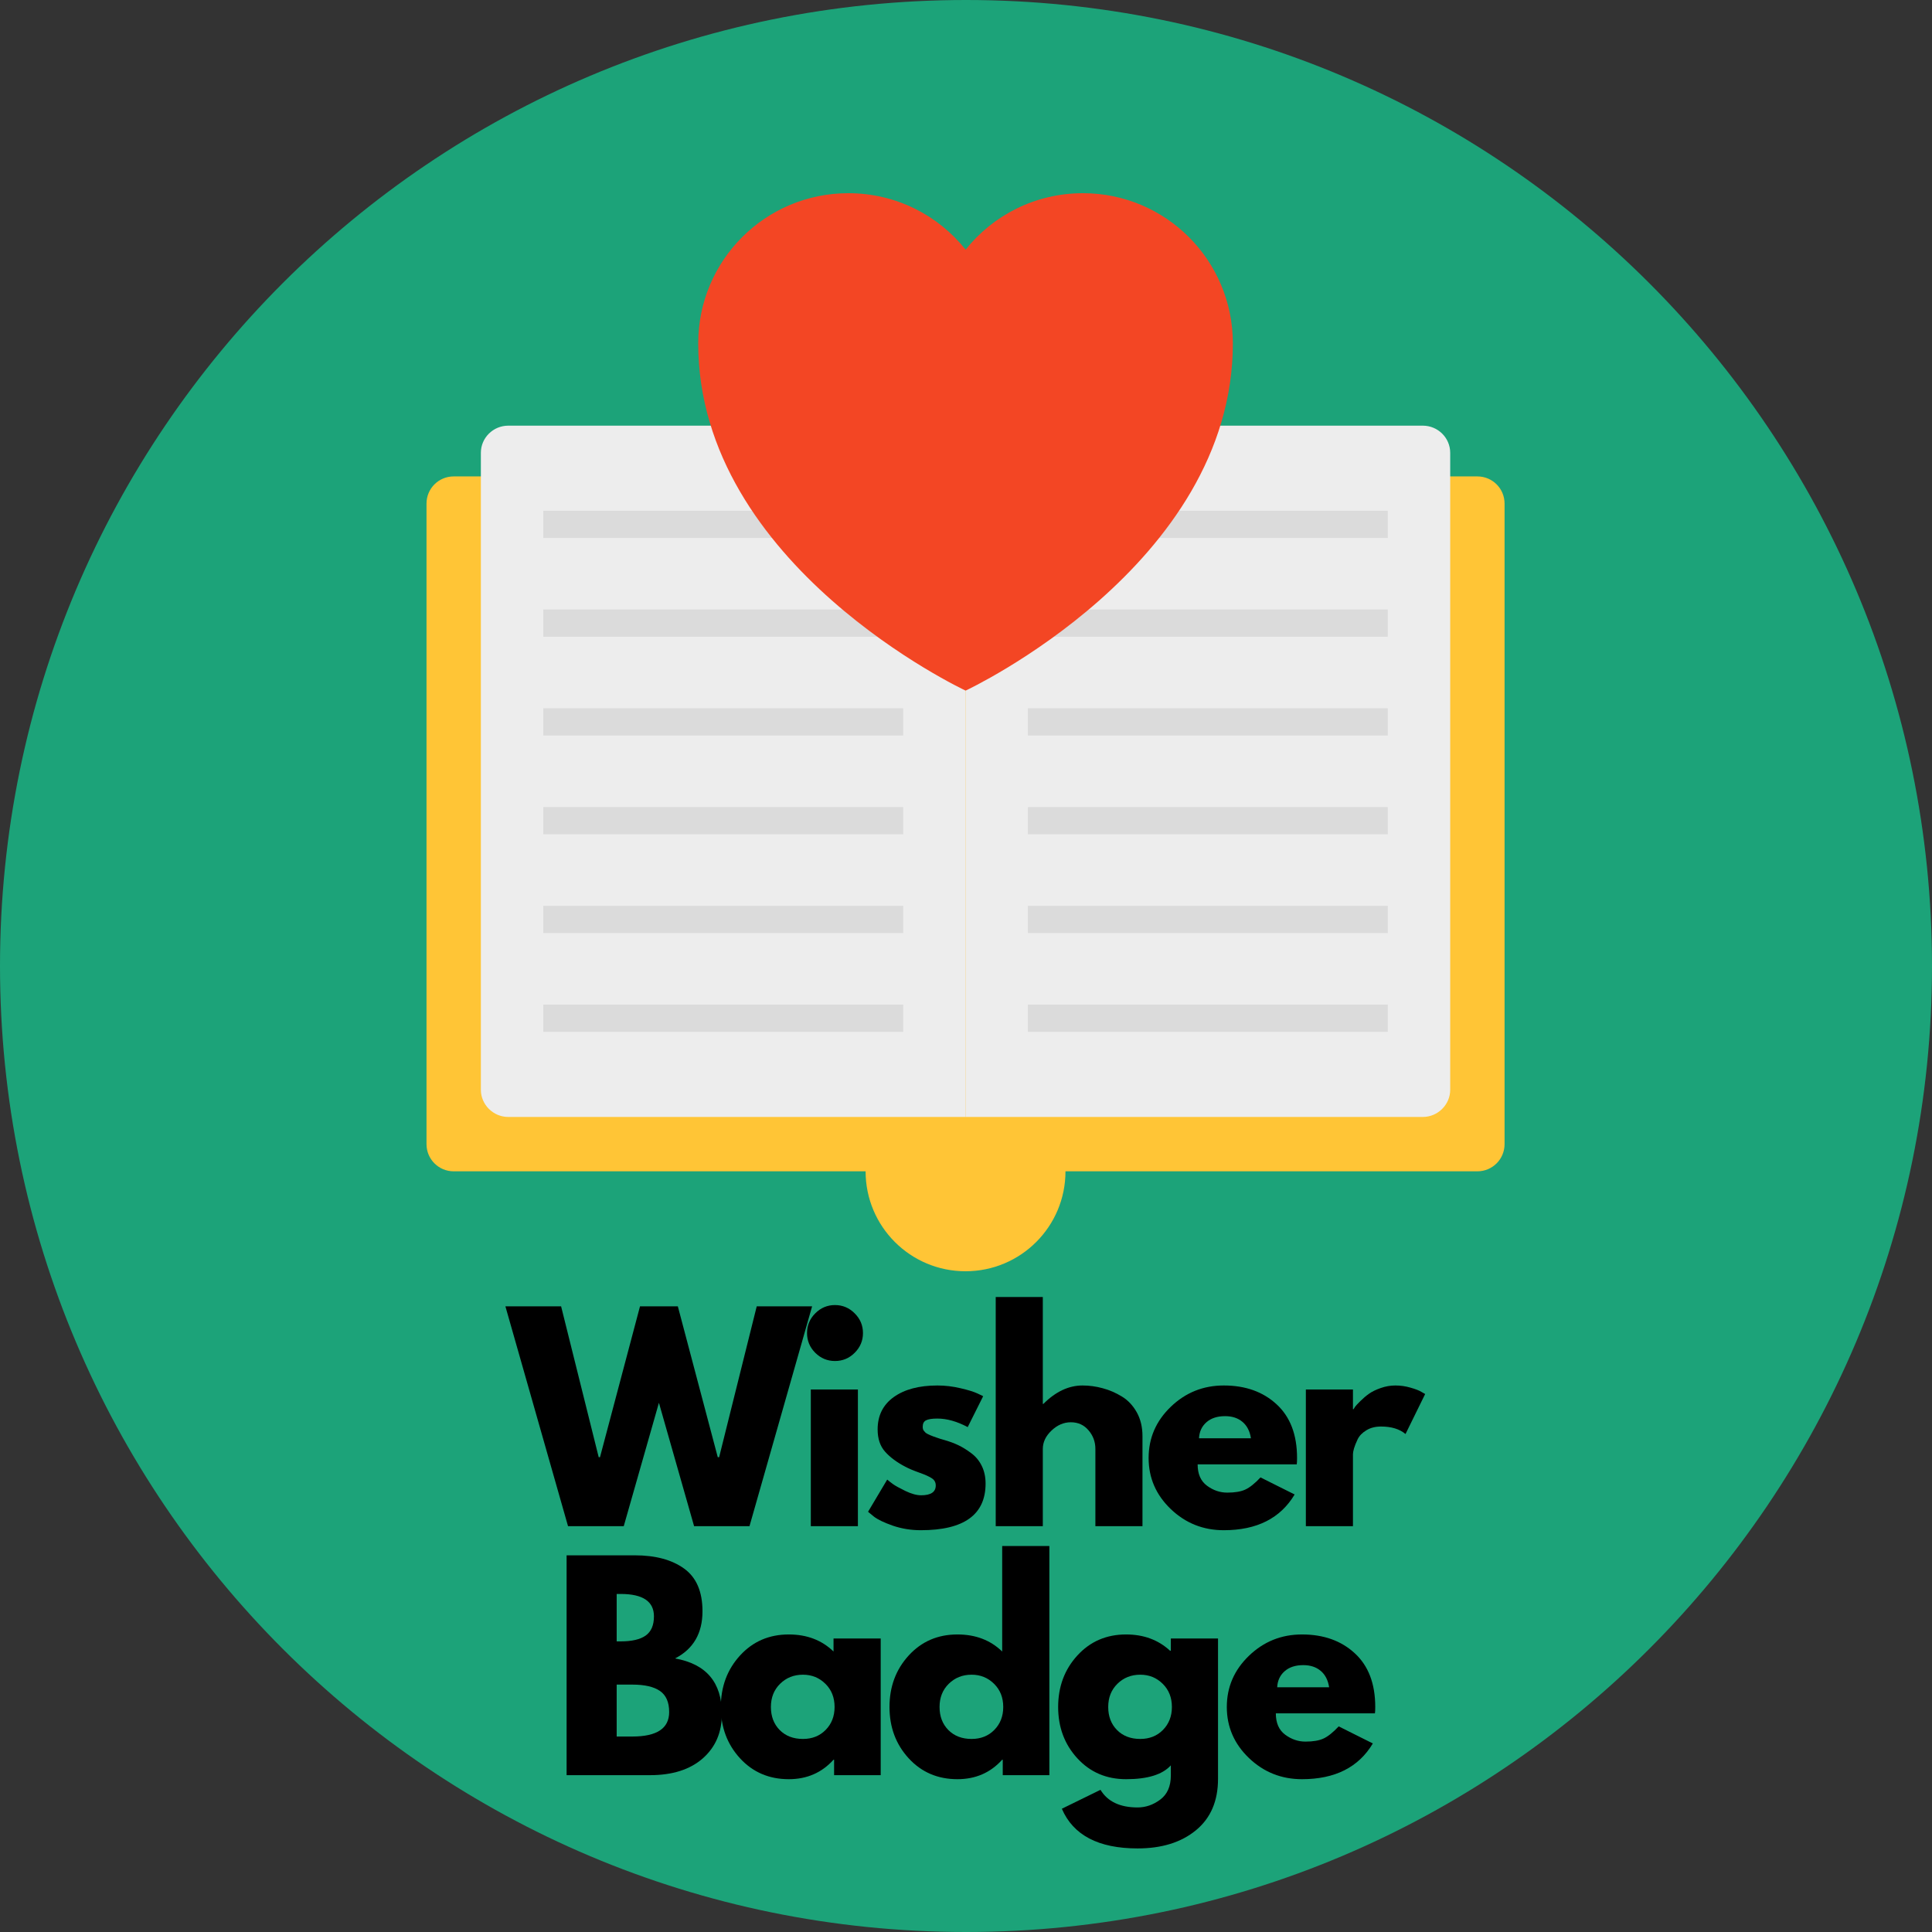 <svg xmlns="http://www.w3.org/2000/svg" xmlns:xlink="http://www.w3.org/1999/xlink" width="500" zoomAndPan="magnify" viewBox="0 0 375 375" height="500" preserveAspectRatio="xMidYMid meet" version="1.0"><rect x="0" y="0" width="375" height="375" fill="#333333" stroke="none"/><defs><g/><clipPath id="fc7c86db54"><path d="M 187.5 0 C 83.945 0 0 83.945 0 187.5 C 0 291.055 83.945 375 187.5 375 C 291.055 375 375 291.055 375 187.5 C 375 83.945 291.055 0 187.5 0 " clip-rule="nonzero"/></clipPath><clipPath id="8e8b03ba4d"><path d="M 82.785 92 L 292.035 92 L 292.035 246.75 L 82.785 246.75 Z M 82.785 92 " clip-rule="nonzero"/></clipPath><clipPath id="cee79b0af3"><path d="M 135 37.5 L 240 37.5 L 240 135 L 135 135 Z M 135 37.5 " clip-rule="nonzero"/></clipPath></defs><g clip-path="url(#fc7c86db54)"><rect x="-37.5" width="450" fill="#1ca379" y="-37.5" height="450" fill-opacity="1"/></g><g clip-path="url(#8e8b03ba4d)"><path fill="#ffc536" d="M 292.035 97.746 L 292.035 222.074 C 292.035 224.996 289.68 227.352 286.762 227.352 L 206.809 227.352 C 206.809 238.074 198.133 246.75 187.41 246.75 C 176.688 246.75 168.012 238.074 168.012 227.352 L 88.059 227.352 C 85.141 227.352 82.785 224.996 82.785 222.074 L 82.785 97.746 C 82.785 94.824 85.141 92.473 88.059 92.473 L 286.762 92.473 C 289.68 92.473 292.035 94.824 292.035 97.746 Z M 292.035 97.746 " fill-opacity="1" fill-rule="nonzero"/></g><path fill="#ededed" d="M 187.41 98.488 L 187.41 216.801 L 98.652 216.801 C 95.734 216.801 93.336 214.402 93.336 211.527 L 93.336 87.895 C 93.336 84.973 95.734 82.621 98.652 82.621 L 171.543 82.621 C 178.168 82.621 183.879 86.672 186.234 92.473 C 186.973 94.348 187.41 96.352 187.41 98.488 Z M 187.41 98.488 " fill-opacity="1" fill-rule="nonzero"/><path fill="#ededed" d="M 281.484 87.895 L 281.484 211.527 C 281.484 214.402 279.09 216.801 276.168 216.801 L 187.41 216.801 L 187.41 98.488 C 187.41 96.352 187.848 94.348 188.586 92.473 C 190.941 86.672 196.652 82.621 203.277 82.621 L 276.168 82.621 C 279.09 82.621 281.484 84.973 281.484 87.895 Z M 281.484 87.895 " fill-opacity="1" fill-rule="nonzero"/><path fill="#dbdbdb" d="M 105.449 99.137 L 175.312 99.137 L 175.312 104.422 L 105.449 104.422 Z M 105.449 99.137 " fill-opacity="1" fill-rule="nonzero"/><path fill="#dbdbdb" d="M 105.449 118.305 L 175.312 118.305 L 175.312 123.59 L 105.449 123.59 Z M 105.449 118.305 " fill-opacity="1" fill-rule="nonzero"/><path fill="#dbdbdb" d="M 105.449 137.477 L 175.312 137.477 L 175.312 142.762 L 105.449 142.762 Z M 105.449 137.477 " fill-opacity="1" fill-rule="nonzero"/><path fill="#dbdbdb" d="M 105.449 156.656 L 175.312 156.656 L 175.312 161.938 L 105.449 161.938 Z M 105.449 156.656 " fill-opacity="1" fill-rule="nonzero"/><path fill="#dbdbdb" d="M 105.449 175.824 L 175.312 175.824 L 175.312 181.105 L 105.449 181.105 Z M 105.449 175.824 " fill-opacity="1" fill-rule="nonzero"/><path fill="#dbdbdb" d="M 105.449 194.996 L 175.312 194.996 L 175.312 200.277 L 105.449 200.277 Z M 105.449 194.996 " fill-opacity="1" fill-rule="nonzero"/><path fill="#dbdbdb" d="M 199.508 99.137 L 269.371 99.137 L 269.371 104.422 L 199.508 104.422 Z M 199.508 99.137 " fill-opacity="1" fill-rule="nonzero"/><path fill="#dbdbdb" d="M 199.508 118.305 L 269.371 118.305 L 269.371 123.59 L 199.508 123.59 Z M 199.508 118.305 " fill-opacity="1" fill-rule="nonzero"/><path fill="#dbdbdb" d="M 199.508 137.477 L 269.371 137.477 L 269.371 142.762 L 199.508 142.762 Z M 199.508 137.477 " fill-opacity="1" fill-rule="nonzero"/><path fill="#dbdbdb" d="M 199.508 156.656 L 269.371 156.656 L 269.371 161.938 L 199.508 161.938 Z M 199.508 156.656 " fill-opacity="1" fill-rule="nonzero"/><path fill="#dbdbdb" d="M 199.508 175.824 L 269.371 175.824 L 269.371 181.105 L 199.508 181.105 Z M 199.508 175.824 " fill-opacity="1" fill-rule="nonzero"/><path fill="#dbdbdb" d="M 199.508 194.996 L 269.371 194.996 L 269.371 200.277 L 199.508 200.277 Z M 199.508 194.996 " fill-opacity="1" fill-rule="nonzero"/><g clip-path="url(#cee79b0af3)"><path fill="#f34624" d="M 239.297 66.641 C 239.297 109.859 187.426 134.047 187.426 134.047 C 187.426 134.047 135.523 109.859 135.523 66.641 C 135.523 50.527 148.551 37.5 164.664 37.5 C 173.891 37.5 182.102 41.773 187.426 48.457 C 192.754 41.773 200.961 37.5 210.191 37.5 C 226.27 37.5 239.297 50.527 239.297 66.641 Z M 239.297 66.641 " fill-opacity="1" fill-rule="nonzero"/></g><g fill="#000000" fill-opacity="1"><g transform="translate(98.88, 296.233)"><g><path d="M 35.844 0 L 29.016 -23.953 L 22.188 0 L 11.375 0 L -0.781 -42.672 L 10.031 -42.672 L 17.328 -13.391 L 17.578 -13.391 L 25.344 -42.672 L 32.688 -42.672 L 40.438 -13.391 L 40.703 -13.391 L 48 -42.672 L 58.75 -42.672 L 46.594 0 Z M 35.844 0 "/></g></g></g><g fill="#000000" fill-opacity="1"><g transform="translate(154.269, 296.233)"><g><path d="M 3.969 -41.312 C 5.039 -42.383 6.316 -42.922 7.797 -42.922 C 9.285 -42.922 10.562 -42.383 11.625 -41.312 C 12.695 -40.25 13.234 -38.973 13.234 -37.484 C 13.234 -36.004 12.695 -34.727 11.625 -33.656 C 10.562 -32.594 9.285 -32.062 7.797 -32.062 C 6.316 -32.062 5.039 -32.594 3.969 -33.656 C 2.906 -34.727 2.375 -36.004 2.375 -37.484 C 2.375 -38.973 2.906 -40.25 3.969 -41.312 Z M 3.109 -26.531 L 3.109 0 L 12.25 0 L 12.25 -26.531 Z M 3.109 -26.531 "/></g></g></g><g fill="#000000" fill-opacity="1"><g transform="translate(167.301, 296.233)"><g><path d="M 14.641 -27.312 C 16.148 -27.312 17.645 -27.133 19.125 -26.781 C 20.613 -26.438 21.723 -26.094 22.453 -25.75 L 23.531 -25.234 L 20.531 -19.234 C 18.457 -20.336 16.492 -20.891 14.641 -20.891 C 13.598 -20.891 12.863 -20.773 12.438 -20.547 C 12.008 -20.328 11.797 -19.91 11.797 -19.297 C 11.797 -19.148 11.812 -19.008 11.844 -18.875 C 11.875 -18.738 11.941 -18.609 12.047 -18.484 C 12.148 -18.367 12.242 -18.266 12.328 -18.172 C 12.422 -18.086 12.566 -17.992 12.766 -17.891 C 12.973 -17.785 13.141 -17.707 13.266 -17.656 C 13.391 -17.602 13.586 -17.523 13.859 -17.422 C 14.141 -17.328 14.348 -17.254 14.484 -17.203 C 14.617 -17.148 14.848 -17.07 15.172 -16.969 C 15.504 -16.863 15.754 -16.789 15.922 -16.75 C 16.992 -16.445 17.926 -16.102 18.719 -15.719 C 19.508 -15.344 20.344 -14.828 21.219 -14.172 C 22.102 -13.516 22.785 -12.688 23.266 -11.688 C 23.754 -10.688 24 -9.551 24 -8.281 C 24 -2.238 19.812 0.781 11.438 0.781 C 9.531 0.781 7.723 0.488 6.016 -0.094 C 4.316 -0.688 3.086 -1.273 2.328 -1.859 L 1.188 -2.797 L 4.906 -9.047 C 5.188 -8.805 5.551 -8.52 6 -8.188 C 6.445 -7.863 7.254 -7.414 8.422 -6.844 C 9.598 -6.281 10.617 -6 11.484 -6 C 13.379 -6 14.328 -6.633 14.328 -7.906 C 14.328 -8.5 14.082 -8.957 13.594 -9.281 C 13.113 -9.613 12.297 -9.984 11.141 -10.391 C 9.984 -10.805 9.082 -11.188 8.438 -11.531 C 6.781 -12.395 5.469 -13.367 4.5 -14.453 C 3.531 -15.535 3.047 -16.977 3.047 -18.781 C 3.047 -21.469 4.086 -23.562 6.172 -25.062 C 8.266 -26.562 11.086 -27.312 14.641 -27.312 Z M 14.641 -27.312 "/></g></g></g><g fill="#000000" fill-opacity="1"><g transform="translate(190.16, 296.233)"><g><path d="M 3.109 0 L 3.109 -44.484 L 12.25 -44.484 L 12.25 -23.734 L 12.359 -23.734 C 14.734 -26.117 17.27 -27.312 19.969 -27.312 C 21.27 -27.312 22.566 -27.133 23.859 -26.781 C 25.16 -26.438 26.406 -25.898 27.594 -25.172 C 28.781 -24.453 29.742 -23.43 30.484 -22.109 C 31.223 -20.785 31.594 -19.242 31.594 -17.484 L 31.594 0 L 22.453 0 L 22.453 -15 C 22.453 -16.375 22.008 -17.578 21.125 -18.609 C 20.25 -19.648 19.102 -20.172 17.688 -20.172 C 16.312 -20.172 15.062 -19.633 13.938 -18.562 C 12.812 -17.5 12.25 -16.312 12.25 -15 L 12.25 0 Z M 3.109 0 "/></g></g></g><g fill="#000000" fill-opacity="1"><g transform="translate(221.758, 296.233)"><g><path d="M 29.938 -12 L 10.703 -12 C 10.703 -10.133 11.305 -8.754 12.516 -7.859 C 13.723 -6.961 15.035 -6.516 16.453 -6.516 C 17.93 -6.516 19.098 -6.711 19.953 -7.109 C 20.816 -7.504 21.801 -8.289 22.906 -9.469 L 29.531 -6.156 C 26.77 -1.531 22.188 0.781 15.781 0.781 C 11.781 0.781 8.348 -0.586 5.484 -3.328 C 2.617 -6.078 1.188 -9.379 1.188 -13.234 C 1.188 -17.098 2.617 -20.41 5.484 -23.172 C 8.348 -25.93 11.781 -27.312 15.781 -27.312 C 19.977 -27.312 23.395 -26.094 26.031 -23.656 C 28.676 -21.227 30 -17.754 30 -13.234 C 30 -12.617 29.977 -12.207 29.938 -12 Z M 10.969 -17.062 L 21.047 -17.062 C 20.836 -18.445 20.289 -19.508 19.406 -20.25 C 18.531 -20.988 17.406 -21.359 16.031 -21.359 C 14.508 -21.359 13.301 -20.961 12.406 -20.172 C 11.508 -19.379 11.031 -18.344 10.969 -17.062 Z M 10.969 -17.062 "/></g></g></g><g fill="#000000" fill-opacity="1"><g transform="translate(250.357, 296.233)"><g><path d="M 3.109 0 L 3.109 -26.531 L 12.25 -26.531 L 12.25 -22.703 L 12.359 -22.703 C 12.43 -22.836 12.539 -23.008 12.688 -23.219 C 12.844 -23.426 13.18 -23.785 13.703 -24.297 C 14.223 -24.816 14.773 -25.285 15.359 -25.703 C 15.941 -26.117 16.695 -26.488 17.625 -26.812 C 18.562 -27.145 19.516 -27.312 20.484 -27.312 C 21.484 -27.312 22.461 -27.172 23.422 -26.891 C 24.391 -26.617 25.098 -26.344 25.547 -26.062 L 26.266 -25.656 L 22.453 -17.891 C 21.305 -18.859 19.719 -19.344 17.688 -19.344 C 16.582 -19.344 15.633 -19.098 14.844 -18.609 C 14.051 -18.129 13.488 -17.547 13.156 -16.859 C 12.832 -16.172 12.598 -15.582 12.453 -15.094 C 12.316 -14.613 12.25 -14.238 12.25 -13.969 L 12.25 0 Z M 3.109 0 "/></g></g></g><g fill="#000000" fill-opacity="1"><g transform="translate(106.868, 344.559)"><g><path d="M 3.109 -42.672 L 16.344 -42.672 C 20.344 -42.672 23.531 -41.816 25.906 -40.109 C 28.289 -38.398 29.484 -35.633 29.484 -31.812 C 29.484 -27.531 27.707 -24.477 24.156 -22.656 C 30.219 -21.582 33.25 -17.992 33.25 -11.891 C 33.25 -8.305 32.008 -5.426 29.531 -3.25 C 27.051 -1.082 23.641 0 19.297 0 L 3.109 0 Z M 12.828 -25.969 L 13.609 -25.969 C 15.773 -25.969 17.391 -26.344 18.453 -27.094 C 19.523 -27.852 20.062 -29.098 20.062 -30.828 C 20.062 -33.723 17.91 -35.172 13.609 -35.172 L 12.828 -35.172 Z M 12.828 -7.5 L 15.875 -7.5 C 20.633 -7.5 23.016 -9.082 23.016 -12.25 C 23.016 -14.156 22.422 -15.52 21.234 -16.344 C 20.047 -17.164 18.258 -17.578 15.875 -17.578 L 12.828 -17.578 Z M 12.828 -7.5 "/></g></g></g><g fill="#000000" fill-opacity="1"><g transform="translate(138.726, 344.559)"><g><path d="M 4.906 -3.281 C 2.426 -5.988 1.188 -9.305 1.188 -13.234 C 1.188 -17.172 2.426 -20.5 4.906 -23.219 C 7.395 -25.945 10.551 -27.312 14.375 -27.312 C 17.895 -27.312 20.789 -26.207 23.062 -24 L 23.062 -26.531 L 32.219 -26.531 L 32.219 0 L 23.172 0 L 23.172 -3 L 23.062 -3 C 20.789 -0.477 17.895 0.781 14.375 0.781 C 10.551 0.781 7.395 -0.57 4.906 -3.281 Z M 12.688 -17.734 C 11.5 -16.566 10.906 -15.066 10.906 -13.234 C 10.906 -11.41 11.473 -9.922 12.609 -8.766 C 13.754 -7.609 15.258 -7.031 17.125 -7.031 C 18.914 -7.031 20.383 -7.613 21.531 -8.781 C 22.688 -9.957 23.266 -11.441 23.266 -13.234 C 23.266 -15.066 22.672 -16.566 21.484 -17.734 C 20.297 -18.91 18.844 -19.5 17.125 -19.5 C 15.363 -19.5 13.883 -18.91 12.688 -17.734 Z M 12.688 -17.734 "/></g></g></g><g fill="#000000" fill-opacity="1"><g transform="translate(171.462, 344.559)"><g><path d="M 4.906 -3.281 C 2.426 -5.988 1.188 -9.305 1.188 -13.234 C 1.188 -17.172 2.426 -20.5 4.906 -23.219 C 7.395 -25.945 10.551 -27.312 14.375 -27.312 C 17.895 -27.312 20.789 -26.207 23.062 -24 L 23.062 -44.484 L 32.219 -44.484 L 32.219 0 L 23.172 0 L 23.172 -3 L 23.062 -3 C 20.789 -0.477 17.895 0.781 14.375 0.781 C 10.551 0.781 7.395 -0.57 4.906 -3.281 Z M 12.688 -17.734 C 11.5 -16.566 10.906 -15.066 10.906 -13.234 C 10.906 -11.41 11.473 -9.922 12.609 -8.766 C 13.754 -7.609 15.258 -7.031 17.125 -7.031 C 18.914 -7.031 20.383 -7.613 21.531 -8.781 C 22.688 -9.957 23.266 -11.441 23.266 -13.234 C 23.266 -15.066 22.672 -16.566 21.484 -17.734 C 20.297 -18.91 18.844 -19.5 17.125 -19.5 C 15.363 -19.5 13.883 -18.91 12.688 -17.734 Z M 12.688 -17.734 "/></g></g></g><g fill="#000000" fill-opacity="1"><g transform="translate(204.198, 344.559)"><g><path d="M 1.906 6.516 L 9.406 2.844 C 10.789 5.125 13.191 6.266 16.609 6.266 C 18.191 6.266 19.66 5.754 21.016 4.734 C 22.379 3.711 23.062 2.148 23.062 0.047 L 23.062 -1.906 C 21.445 -0.113 18.551 0.781 14.375 0.781 C 10.551 0.781 7.395 -0.57 4.906 -3.281 C 2.426 -5.988 1.188 -9.305 1.188 -13.234 C 1.188 -17.172 2.426 -20.5 4.906 -23.219 C 7.395 -25.945 10.551 -27.312 14.375 -27.312 C 17.789 -27.312 20.633 -26.258 22.906 -24.156 L 23.062 -24.156 L 23.062 -26.531 L 32.219 -26.531 L 32.219 0.719 C 32.219 5.031 30.785 8.359 27.922 10.703 C 25.066 13.047 21.297 14.219 16.609 14.219 C 9.016 14.219 4.113 11.648 1.906 6.516 Z M 12.688 -17.734 C 11.5 -16.566 10.906 -15.066 10.906 -13.234 C 10.906 -11.41 11.473 -9.922 12.609 -8.766 C 13.754 -7.609 15.258 -7.031 17.125 -7.031 C 18.914 -7.031 20.383 -7.613 21.531 -8.781 C 22.688 -9.957 23.266 -11.441 23.266 -13.234 C 23.266 -15.066 22.672 -16.566 21.484 -17.734 C 20.297 -18.91 18.844 -19.5 17.125 -19.5 C 15.363 -19.5 13.883 -18.91 12.688 -17.734 Z M 12.688 -17.734 "/></g></g></g><g fill="#000000" fill-opacity="1"><g transform="translate(236.935, 344.559)"><g><path d="M 29.938 -12 L 10.703 -12 C 10.703 -10.133 11.305 -8.754 12.516 -7.859 C 13.723 -6.961 15.035 -6.516 16.453 -6.516 C 17.93 -6.516 19.098 -6.711 19.953 -7.109 C 20.816 -7.504 21.801 -8.289 22.906 -9.469 L 29.531 -6.156 C 26.77 -1.531 22.188 0.781 15.781 0.781 C 11.781 0.781 8.348 -0.586 5.484 -3.328 C 2.617 -6.078 1.188 -9.379 1.188 -13.234 C 1.188 -17.098 2.617 -20.41 5.484 -23.172 C 8.348 -25.93 11.781 -27.312 15.781 -27.312 C 19.977 -27.312 23.395 -26.094 26.031 -23.656 C 28.676 -21.227 30 -17.754 30 -13.234 C 30 -12.617 29.977 -12.207 29.938 -12 Z M 10.969 -17.062 L 21.047 -17.062 C 20.836 -18.445 20.289 -19.508 19.406 -20.25 C 18.531 -20.988 17.406 -21.359 16.031 -21.359 C 14.508 -21.359 13.301 -20.961 12.406 -20.172 C 11.508 -19.379 11.031 -18.344 10.969 -17.062 Z M 10.969 -17.062 "/></g></g></g></svg>